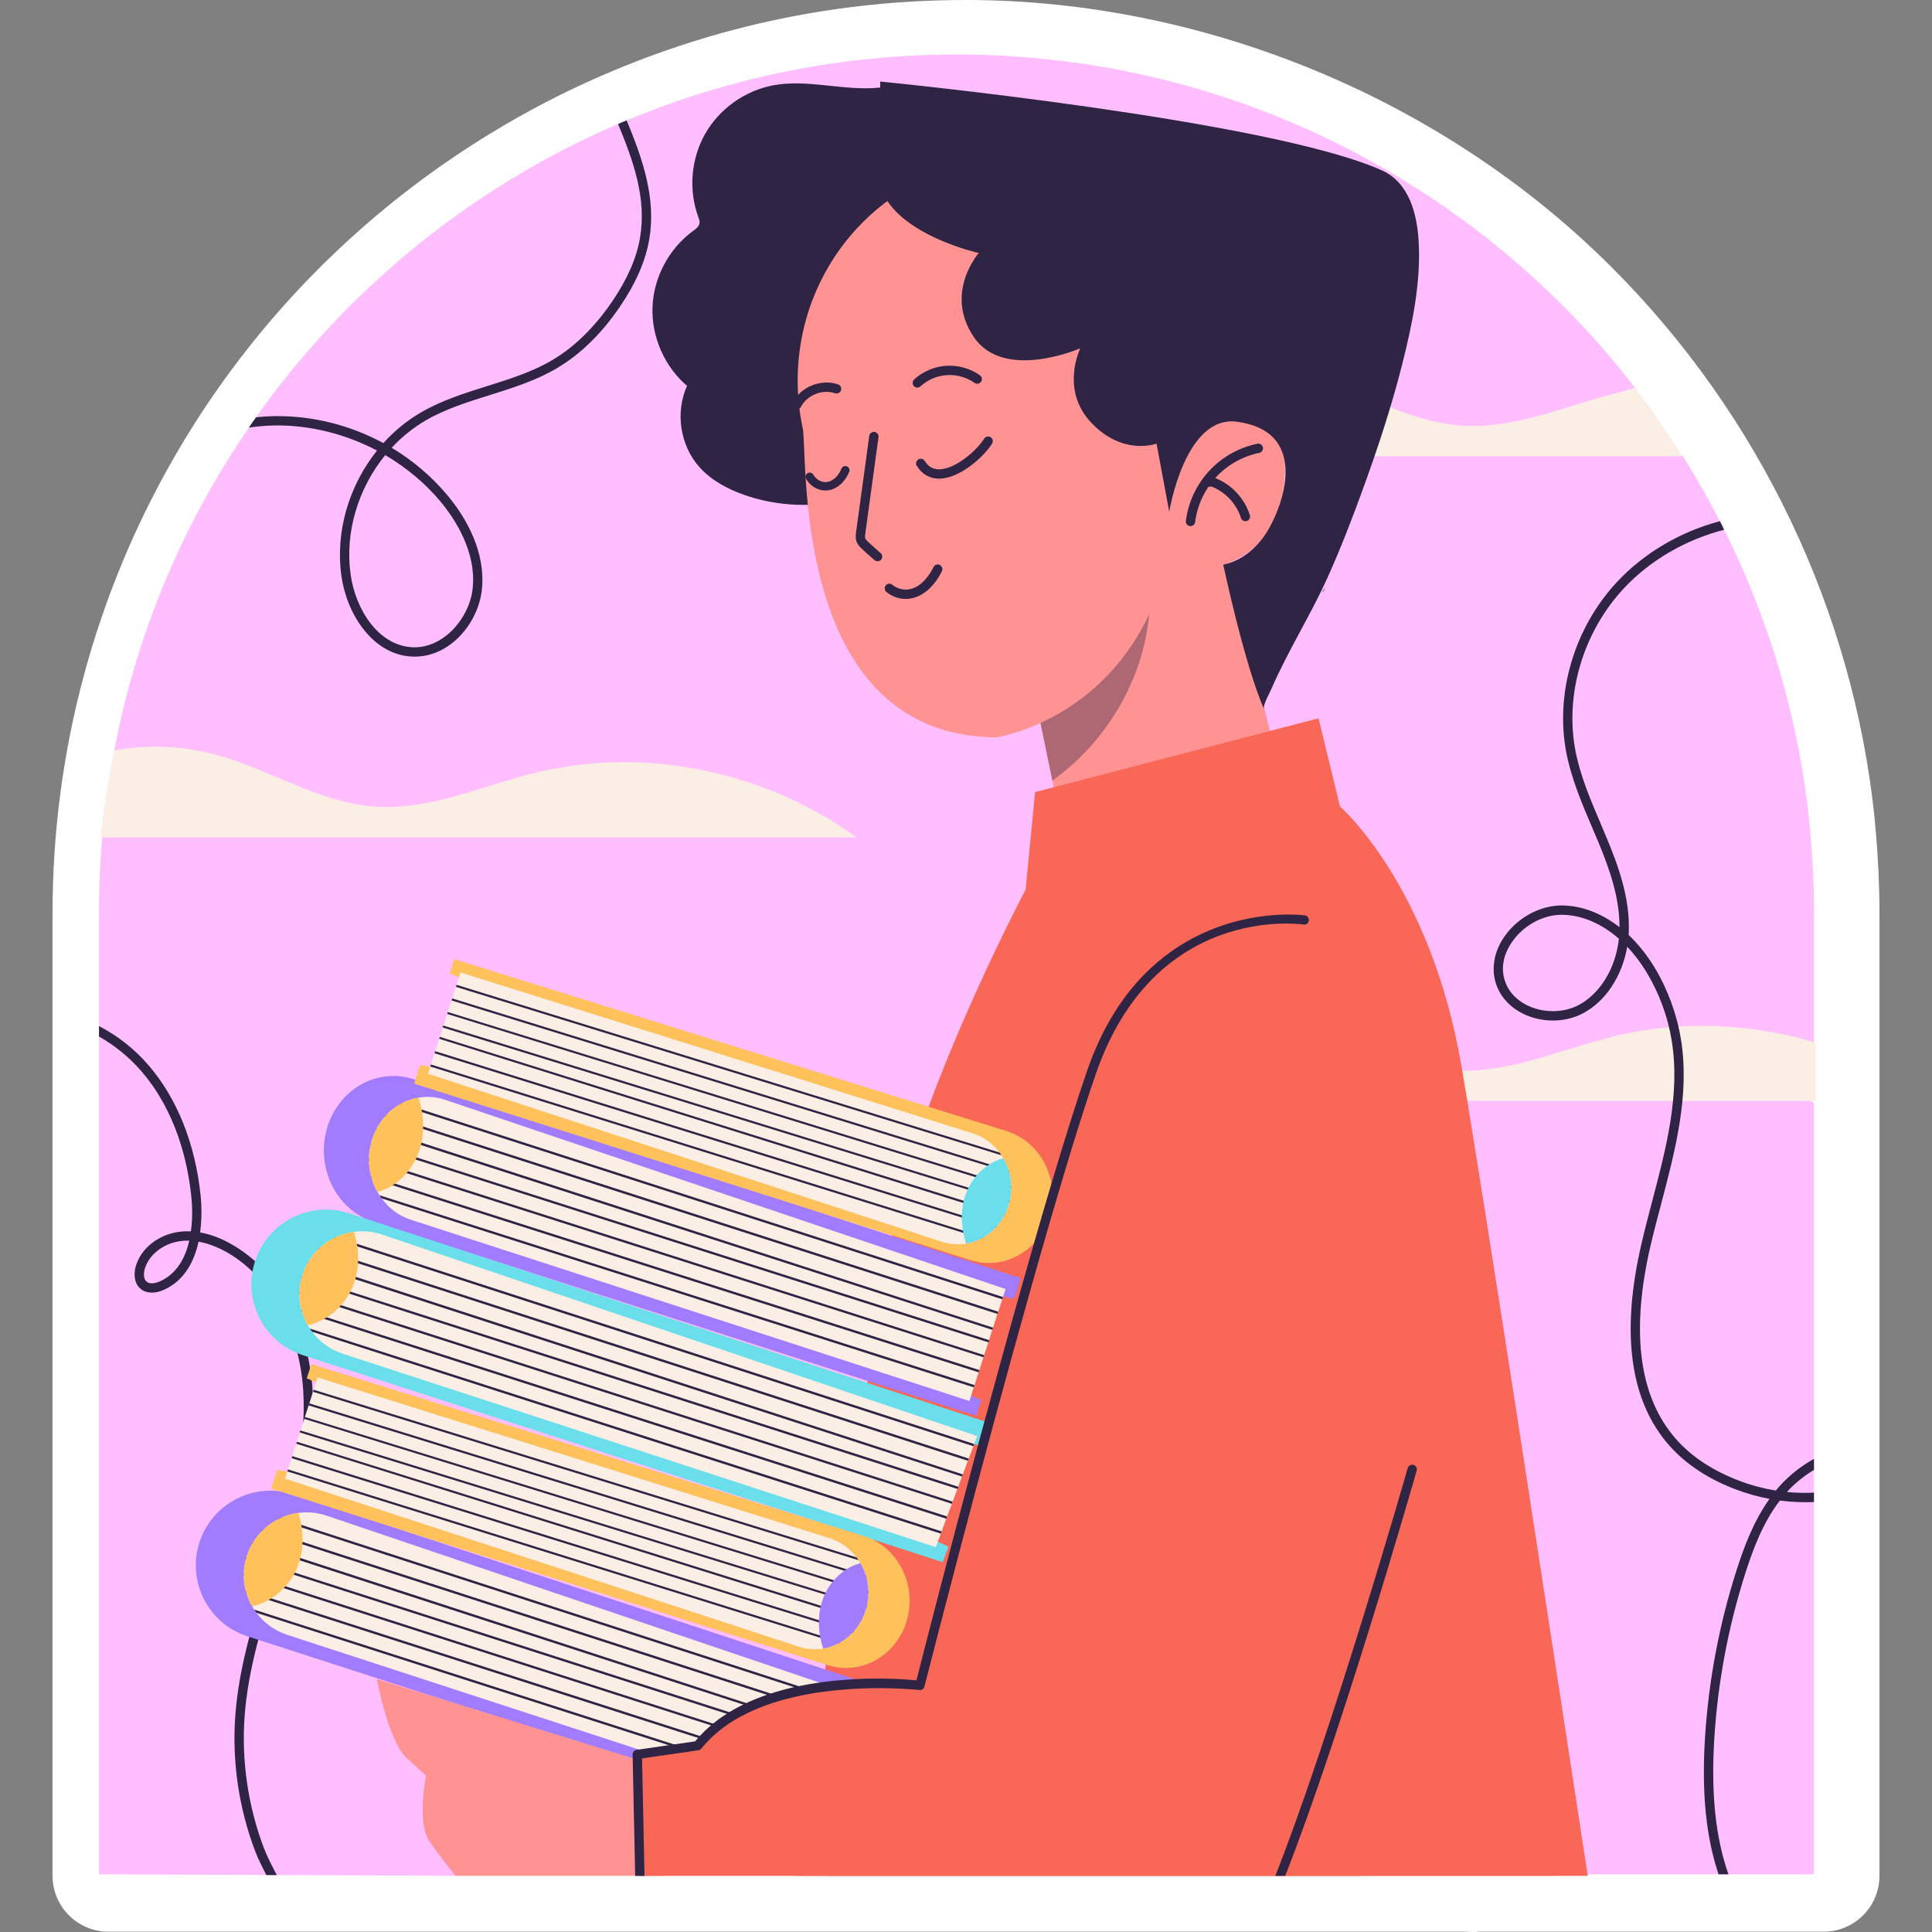 <?xml version="1.0" encoding="UTF-8"?>
<!-- Generator: Adobe Illustrator 26.5.1, SVG Export Plug-In . SVG Version: 6.00 Build 0)  -->
<svg xmlns="http://www.w3.org/2000/svg" xmlns:xlink="http://www.w3.org/1999/xlink" version="1.1" id="Capa_1" x="0px" y="0px" viewBox="0 0 512 512" style="enable-background:new 0 0 512 512;" xml:space="preserve" width="512" height="512">
<rect x="0" y="0" width="512" height="512" fill="#808080" stroke="none"/>
<g>
	<path style="fill:#FFFFFF;" d="M390.439,512c-0.285,0-0.569-0.009-0.855-0.024l-0.872-0.051H28.754   c-8.192,0-14.834-6.642-14.834-14.834V242.068c0-21.568,2.836-42.94,8.43-63.524l0.701-2.544   c16.64-58.749,54.603-108.678,106.903-140.622c9.437-5.768,19.281-10.895,29.259-15.234c0.161-0.07,0.322-0.138,0.487-0.202   C190.164,6.708,222.555,0,255.987,0c63.178,0,126.579,26.203,171.202,70.91c39.171,39.171,63.891,90.977,69.599,145.865   c0.12,1.272,0.223,2.429,0.304,3.556c0.656,7.235,0.987,14.547,0.987,21.737v255.023c0,8.192-6.642,14.834-14.834,14.834h-91.32   C391.434,511.975,390.937,512,390.439,512z"/>
	<g>
		<path style="fill:#FFBEFF;" d="M480.727,241.684v34.674l-11.211,8.048l11.211,7.891v204.41h-60.605l-147.71-42.918    l-151.659,43.334l-94.518-0.416V241.684c0-6.647,0.284-13.245,0.852-19.764c0.123-1.41,15.562-7.283,15.712-8.686    c0.669-6.406-13.699-8.278-12.498-14.525c0.264-1.371,0.54-2.737,0.829-4.099c0.865-4.228,1.879-8.431,3.016-12.56    c0.222-0.816,0.445-1.632,0.667-2.423c6.774-23.957,17.381-46.282,31.152-66.308c0.618-0.915,1.236-1.829,1.879-2.72    c9.42-13.326,20.248-25.589,32.264-36.566c2.917-2.67,5.934-5.291,8.999-7.837c8.208-6.75,16.936-12.955,26.059-18.543    c0.618-0.371,1.211-0.742,1.829-1.088c4.821-2.917,9.766-5.637,14.834-8.159c3.535-1.78,7.145-3.461,10.779-5.044h0.025    c0.396-0.173,0.766-0.346,1.162-0.494c0.742-0.346,1.508-0.668,2.274-0.964c26.924-11.249,56.419-17.455,87.398-17.455    c43.439,0,84.011,12.164,118.5,33.303c0.717,0.42,1.434,0.865,2.126,1.31c14.562,9.123,28.012,19.853,40.077,31.943    c5.687,5.686,11.052,11.645,16.095,17.9c1.017,1.256,2.02,2.523,3.01,3.8c3.511,4.532-5.962,9.541-2.818,14.343    c0.919,1.389,14.636,2.447,15.525,3.858c3.509,5.571,6.779,11.312,9.798,17.21c0.396,0.742,0.791,1.508,1.137,2.275    c0,0,0,0,0.025,0c11.892,23.784,19.705,49.917,22.572,77.533c0.099,1.063,0.198,2.151,0.272,3.214    C480.406,227.913,480.727,234.762,480.727,241.684z"/>
		<g>
			<path style="fill:#FBEEE5;" d="M481.145,276.297v15.477H275.667c15.65-19.457,43.241-28.457,67.347-21.88     c14.216,3.882,27.147,12.609,41.832,13.721c14.636,1.137,28.605-5.489,42.895-8.975     C445.271,270.339,463.863,271.13,481.145,276.297z"/>
			<g>
				<path style="fill:#FBEEE5;" d="M226.985,221.906H26.651c0.816-7.813,2.027-15.526,3.634-23.092      c8.975-1.508,18.221-1.187,26.998,1.211c14.216,3.882,27.146,12.609,41.832,13.722c14.636,1.137,28.605-5.489,42.895-8.975      C170.986,197.676,202.855,204.426,226.985,221.906z"/>
				<path style="fill:#FBEEE5;" d="M445.793,120.91H277.772c15.65-19.457,43.241-28.457,67.347-21.88      c14.216,3.882,27.147,12.609,41.832,13.722c14.636,1.137,28.605-5.489,42.895-8.975c0.964-0.247,2.464-0.811,3.453-1.009      C437.922,108.479,441.763,114.754,445.793,120.91z"/>
			</g>
		</g>
		<g>
			<g>
				<path style="fill:#2F2444;" d="M166.071,31.905c-0.766,0.297-1.533,0.618-2.274,0.964c4.178,10.087,7.541,19.803,5.835,30.039      c-0.915,5.464-3.338,11.002-7.368,16.936c-4.648,6.824-9.964,12.065-15.848,15.551c-5.316,3.165-11.422,5.068-17.331,6.923      c-5.884,1.854-11.966,3.758-17.43,6.923c-3.783,2.176-7.17,4.969-10.062,8.183c-8.802-4.772-18.79-7.293-28.902-7.145      c-1.632,0.025-3.239,0.124-4.846,0.321c-0.643,0.89-1.261,1.805-1.879,2.72c2.25-0.346,4.5-0.519,6.749-0.569      c9.346-0.148,18.839,2.25,27.196,6.651c-7.368,9.222-11.076,21.386-9.444,33.154c1.409,10.161,8.208,20.792,18.518,21.435      c0.321,0,0.618,0.025,0.915,0.025c9.42,0,16.738-8.851,17.776-17.504c0.964-8.01-2.2-16.911-8.925-25.045      c-4.228-5.118-9.321-9.42-14.958-12.807c2.645-2.843,5.711-5.316,9.098-7.293c5.217-3.016,11.175-4.871,16.936-6.675      c6.032-1.904,12.288-3.857,17.85-7.17c6.181-3.684,11.793-9.148,16.639-16.293c4.228-6.23,6.774-12.09,7.763-17.9      C173.908,52.475,170.274,42.042,166.071,31.905z M116.846,133.049c3.634,4.401,9.568,13.252,8.381,23.166      c-0.915,7.64-7.788,15.798-16.095,15.304c-8.974-0.544-14.958-10.137-16.219-19.309c-1.558-11.224,2.052-22.869,9.172-31.597      C107.699,123.901,112.742,128.105,116.846,133.049z"/>
			</g>
			<g>
				<path style="fill:#2F2444;" d="M480.727,386.613c-3.437,1.904-6.577,4.376-9.222,7.343c-0.297,0.346-0.593,0.692-0.89,1.063      c-3.115-0.519-6.23-1.31-9.271-2.448c-7.145-2.645-12.906-6.379-17.109-11.126c-9.889-11.15-12.164-28.457-6.799-51.425      c0.865-3.684,1.829-7.368,2.818-11.076c3.733-14.191,7.59-28.852,5.217-43.513c-1.088-6.675-3.511-13.276-6.997-19.062      c-2.027-3.313-4.351-6.206-6.873-8.604c0-0.297,0.025-0.618,0.049-0.939c0.297-8.653-2.596-16.911-5.785-24.575      c-0.569-1.385-1.137-2.744-1.731-4.129c-2.621-6.132-5.316-12.461-6.601-19.037c-2.918-15.032,2.003-31.572,12.807-43.167      c6.997-7.491,16.367-12.881,26.578-15.526c-0.346-0.766-0.742-1.533-1.137-2.275c-10.458,2.794-20.051,8.381-27.245,16.095      c-11.348,12.164-16.49,29.545-13.425,45.368c1.335,6.799,4.079,13.277,6.75,19.531c0.569,1.36,1.162,2.72,1.73,4.079      c2.942,7.096,5.637,14.711,5.588,22.523c-4.747-3.708-10.062-5.761-15.378-5.761c-5.736,0.025-11.694,3.264-15.155,8.307      c-2.843,4.104-3.56,8.851-2.003,12.98c1.385,3.634,4.376,6.478,8.431,8.035c4.697,1.78,10.062,1.533,14.315-0.668      c6.082-3.165,10.483-9.865,11.842-17.727c1.854,1.978,3.585,4.228,5.118,6.774c3.338,5.513,5.662,11.793,6.675,18.172      c2.299,14.142-1.508,28.556-5.167,42.475c-0.989,3.733-1.953,7.442-2.819,11.175c-5.563,23.784-3.09,41.807,7.343,53.601      c4.475,5.068,10.582,9.049,18.122,11.818c2.769,1.014,5.587,1.805,8.431,2.324c-4.203,5.884-6.749,12.708-8.703,18.814      c-4.648,14.488-7.466,29.545-8.406,44.725c-0.865,14.414,0.272,26.034,3.609,35.948h2.621c-3.436-9.791-4.623-21.361-3.758-35.8      c0.915-14.983,3.709-29.817,8.282-44.132c2.003-6.255,4.648-13.301,9.098-19.111c3.041,0.395,6.057,0.519,9.049,0.395v-2.497      c-2.349,0.124-4.747,0.074-7.17-0.173c2.077-2.299,4.525-4.253,7.17-5.86V386.613z M418.251,266.408      c-3.585,1.854-8.307,2.077-12.288,0.544c-3.387-1.286-5.884-3.634-6.997-6.601c-1.31-3.412-0.692-7.194,1.706-10.68      c3.016-4.401,8.184-7.219,13.128-7.244c5.266,0,10.582,2.275,15.23,6.354C428.165,256.593,424.061,263.392,418.251,266.408z"/>
			</g>
			<g>
				<path style="fill:#2F2444;" d="M82.827,368.293c-1.088-16.886-8.975-31.226-21.064-38.321c-2.917-1.731-5.884-2.868-8.727-3.362      c0.569-4.154,0.321-7.936,0.124-9.865c-1.459-13.771-6.23-25.663-13.796-34.44c-3.733-4.351-8.258-7.862-13.128-10.384v2.769      c4.153,2.349,8.01,5.464,11.249,9.222c9.148,10.606,12.238,23.858,13.202,33.08c0.198,1.805,0.445,5.439-0.099,9.345      c-1.038-0.049-2.052-0.025-3.066,0.099c-5.538,0.717-10.161,4.376-11.546,9.148c-0.544,1.879-0.494,4.45,1.236,5.934      c1.508,1.286,3.857,1.385,6.28,0.272c5.489-2.497,8.01-7.639,9.123-12.733c3.09,0.544,5.859,1.83,7.911,3.041      c11.2,6.577,18.815,20.521,19.828,36.368c0.964,14.834-3.338,29.94-7.442,42.945l-1.508,4.697      c-3.981,12.436-8.085,25.292-9.049,38.544c-0.89,12.164,0.94,24.6,5.291,35.997c0.791,2.126,1.988,4.336,2.928,6.265h2.769      c-1.113-2.176-2.458-4.682-3.398-7.13c-4.203-11.076-5.983-23.166-5.118-34.959c0.939-12.955,5.019-25.663,8.95-37.951      l1.483-4.722C79.44,398.951,83.816,383.573,82.827,368.293z M42.453,339.54c-1.162,0.544-2.744,0.865-3.61,0.099      c-0.865-0.717-0.791-2.275-0.47-3.387c1.088-3.758,4.97-6.774,9.469-7.343c0.618-0.099,1.236-0.124,1.854-0.124h0.47      C49.153,333.186,46.978,337.488,42.453,339.54z"/>
			</g>
		</g>
		<g>
			<g>
				<path style="fill:#2F2444;" d="M233.242,23.2c-9.44,1.022-19.063-2.34-28.393-0.578c-7.465,1.409-14.216,6.231-17.971,12.835      s-4.447,14.871-1.84,22.007c0.201,0.549,0.423,1.123,0.334,1.701c-0.14,0.904-0.974,1.506-1.714,2.044      c-6.363,4.637-10.436,12.275-10.739,20.142c-0.304,7.868,3.168,15.797,9.155,20.91c-3.194,7.013-1.828,15.862,3.331,21.585      c3.145,3.488,7.435,5.762,11.866,7.319c15.784,5.546,34.383,2.157,47.197-8.6c8.053-6.761,13.756-16.089,16.952-26.106      c3.195-10.017,3.963-20.707,3.126-31.189c-0.769-9.639-3.12-19.651-9.64-26.791c-4.126-4.518-9.599-7.535-14.967-10.471      L233.242,23.2z"/>
			</g>
			<g>
				<path style="fill:#FF9393;" d="M412.663,497.123H218.682c0.346-4.253,0.717-8.826,1.113-13.598      c0.099-1.088,0.198-2.2,0.272-3.313c0.124-1.261,0.222-2.546,0.346-3.832c0-0.223,0.025-0.445,0.049-0.668      c0.099-1.211,0.198-2.423,0.297-3.659c0.025-0.198,0.025-0.42,0.049-0.643c0.099-1.211,0.222-2.423,0.321-3.659      c0.025-0.198,0.025-0.42,0.049-0.618c0.099-1.211,0.198-2.423,0.321-3.659c0-0.198,0.025-0.42,0.049-0.643      c0.074-0.989,0.173-2.003,0.247-3.016c0.025-0.198,0.049-0.42,0.074-0.643c0.099-1.285,0.222-2.571,0.346-3.882      c0-0.223,0.025-0.42,0.049-0.643v-0.025c0.099-1.187,0.198-2.374,0.321-3.56c0-0.198,0.025-0.421,0.049-0.643      c0.074-0.865,0.148-1.731,0.223-2.596c0.025-0.371,0.074-0.742,0.099-1.137c0.049-0.494,0.099-0.964,0.124-1.459      c0.049-0.445,0.099-0.865,0.124-1.31c0.049-0.643,0.124-1.261,0.173-1.904c0.247-2.546,0.47-5.118,0.717-7.689V434.3      c0.049-0.692,0.124-1.36,0.173-2.052c0.025-0.198,0.049-0.395,0.049-0.593c0.099-1.088,0.223-2.176,0.321-3.263      c0-0.198,0.025-0.396,0.049-0.593c0.099-1.088,0.198-2.176,0.321-3.263c0-0.173,0.025-0.346,0.049-0.519      c0.074-1.088,0.198-2.2,0.297-3.288c0.025-0.198,0.025-0.371,0.049-0.569c0.099-1.088,0.223-2.176,0.322-3.264      c0.025-0.198,0.025-0.371,0.049-0.569c0.049-0.42,0.074-0.865,0.124-1.31c0.074-0.643,0.124-1.31,0.198-1.978v-0.025      c0.025-0.173,0.025-0.346,0.05-0.544c0.025-0.198,0.049-0.42,0.074-0.643c0.173-1.78,0.346-3.56,0.519-5.316      c0-0.049,0-0.099,0.025-0.124c0.099-1.063,0.198-2.126,0.297-3.189c0.148-1.261,0.272-2.522,0.396-3.783      c0.025-0.223,0.049-0.445,0.074-0.643c0.124-1.211,0.247-2.423,0.371-3.634c0.025-0.198,0.025-0.42,0.074-0.643      c0.124-1.211,0.247-2.448,0.371-3.659c0.025-0.198,0.049-0.42,0.074-0.618c0.124-1.211,0.247-2.423,0.371-3.634      c0.025-0.223,0.049-0.42,0.074-0.643c0.099-1.014,0.222-2.003,0.321-3.016c0.025-0.198,0.05-0.396,0.074-0.618      c0.148-1.286,0.297-2.571,0.42-3.857c0.025-0.223,0.049-0.42,0.074-0.643c0.148-1.187,0.272-2.374,0.42-3.56      c0-0.198,0.025-0.396,0.074-0.618c0.099-0.89,0.198-1.78,0.297-2.67c0.148-1.286,0.297-2.571,0.445-3.807      c0.025-0.272,0.074-0.544,0.099-0.816c0.124-1.137,0.272-2.225,0.396-3.313c0.148-1.261,0.297-2.472,0.47-3.684      c0.025-0.222,0.049-0.42,0.074-0.643c0.148-1.211,0.297-2.398,0.445-3.585c0.025-0.198,0.074-0.42,0.099-0.618      c0.148-1.211,0.321-2.423,0.47-3.585c0.025-0.198,0.049-0.42,0.074-0.618c0.173-1.211,0.346-2.398,0.519-3.585      c0.025-0.198,0.049-0.396,0.074-0.618c0.148-1.014,0.297-2.003,0.445-2.992c0.025-0.198,0.049-0.42,0.074-0.618      c0.198-1.31,0.396-2.571,0.593-3.783c0.025-0.223,0.049-0.42,0.099-0.618c0.173-1.211,0.371-2.349,0.569-3.461      c0.025-0.222,0.049-0.42,0.099-0.618c0.148-0.915,0.297-1.805,0.47-2.67c0.223-1.286,0.445-2.497,0.692-3.659      c0-0.049,0.025-0.124,0.025-0.198c0.173-0.841,0.346-1.657,0.519-2.423c0.297-1.36,0.593-2.596,0.89-3.659      c0.049-0.198,0.099-0.371,0.148-0.544c0.148-0.47,0.272-0.89,0.396-1.286c0.173-0.569,0.371-1.162,0.568-1.755      c0.074-0.173,0.124-0.346,0.198-0.519c0.346-0.989,0.717-2.027,1.113-3.09c0.049-0.173,0.124-0.371,0.198-0.544      c0.346-0.939,0.692-1.879,1.088-2.868c0.049-0.173,0.124-0.346,0.198-0.544c0.371-0.964,0.766-1.978,1.187-2.992      c0.074-0.173,0.148-0.346,0.198-0.519c0.395-0.964,0.816-1.978,1.236-2.992c0.074-0.173,0.148-0.346,0.223-0.519      c0.395-0.989,0.816-1.978,1.261-2.992c0.049-0.173,0.124-0.321,0.198-0.495c0.371-0.865,0.742-1.731,1.113-2.621      c0.445-0.964,0.865-1.978,1.31-2.967c13.647-31.053,33.698-69.696,33.698-69.696l-3.263-15.823l-0.371-1.755l-3.14-15.279      l-5.019-24.377l31.72-17.9l20.471-11.546l2.794,11.472l9.247,38.049l1.582,6.428l1.533,6.329c0,0,21.04,25.243,34.489,56.394      C382.871,280.248,403.515,428.688,412.663,497.123z"/>
			</g>
			<g style="opacity:0.39;">
				<path style="fill:#2F2444;" d="M304.3,164.906c-2.151,16.688-11.719,32.19-25.416,41.956l-8.159-39.656l31.72-17.9      C304.745,153.854,304.993,159.664,304.3,164.906z"/>
			</g>
			<g>
				<path style="fill:#F96756;" d="M420.772,497.123H211.117c0.643-4.92,1.36-10.186,2.126-15.724      c0.148-1.088,0.297-2.176,0.445-3.263c0.173-1.236,0.346-2.497,0.519-3.758c0.025-0.223,0.049-0.396,0.099-0.618v-0.025      c0.148-1.187,0.321-2.398,0.47-3.585c0.049-0.222,0.074-0.445,0.099-0.643c0.173-1.211,0.346-2.398,0.519-3.61      c0-0.198,0.049-0.396,0.074-0.593c0.148-1.212,0.322-2.398,0.494-3.61c0.025-0.223,0.049-0.445,0.099-0.643      c0.124-0.989,0.272-1.978,0.396-2.967c0.025-0.198,0.049-0.396,0.074-0.618v-0.025c0.198-1.261,0.371-2.522,0.544-3.807      c0.025-0.198,0.074-0.42,0.099-0.643c0.148-1.162,0.321-2.324,0.495-3.511c0.025-0.223,0.049-0.42,0.074-0.643      c0.025-0.148,0.049-0.297,0.074-0.445c0.074-0.495,0.148-1.014,0.223-1.508c0.025-0.223,0.049-0.42,0.074-0.643v-0.025      c0.025-0.173,0.049-0.297,0.074-0.47c0.148-1.113,0.321-2.2,0.47-3.313c0.049-0.445,0.124-0.89,0.198-1.31      c0.198-1.533,0.42-3.041,0.643-4.574c0.074-0.594,0.148-1.187,0.247-1.78c0.025-0.198,0.049-0.371,0.074-0.569      c0.148-1.088,0.297-2.151,0.445-3.214c0.049-0.198,0.074-0.371,0.099-0.569c0.148-1.088,0.297-2.151,0.47-3.239      c0-0.173,0.049-0.371,0.074-0.569l0.445-3.189c0.025-0.173,0.049-0.371,0.074-0.544c0.173-1.063,0.321-2.151,0.47-3.214v-0.025      c0.025-0.198,0.049-0.371,0.074-0.544c0.074-0.519,0.148-1.039,0.223-1.558v-0.025c0.099-0.544,0.173-1.088,0.247-1.632      c0.025-0.198,0.049-0.396,0.074-0.569c0.173-1.088,0.322-2.176,0.47-3.264c0.049-0.173,0.074-0.346,0.074-0.544      c0.124-0.717,0.223-1.459,0.321-2.176c0.198-1.236,0.371-2.497,0.544-3.733c0.025-0.025,0.025-0.049,0.025-0.074      c0.148-1.063,0.321-2.126,0.47-3.189c0.173-1.261,0.371-2.497,0.544-3.733c0.025-0.222,0.074-0.42,0.099-0.618      c0.173-1.211,0.346-2.398,0.544-3.585c0-0.198,0.049-0.42,0.074-0.643c0.173-1.187,0.346-2.398,0.544-3.585      c0.025-0.198,0.049-0.42,0.099-0.618c0.173-1.211,0.346-2.398,0.544-3.585c0.025-0.223,0.049-0.445,0.074-0.643      c0.148-1.014,0.297-2.003,0.445-2.992c0.049-0.198,0.074-0.396,0.099-0.594c0.198-1.285,0.396-2.546,0.593-3.807      c0.025-0.223,0.049-0.445,0.099-0.643c0.173-1.187,0.346-2.349,0.519-3.511c0.025-0.198,0.074-0.396,0.099-0.618      c0.148-0.89,0.272-1.755,0.42-2.645v-0.025c0.173-1.261,0.371-2.497,0.593-3.733c0.025-0.247,0.049-0.519,0.124-0.791      c0.148-1.088,0.321-2.2,0.494-3.288c0.198-1.211,0.396-2.423,0.569-3.634v-0.025c0.049-0.222,0.074-0.396,0.099-0.618      c0.198-1.187,0.396-2.373,0.569-3.535v-0.025c0.049-0.198,0.074-0.395,0.124-0.593v-0.025c0.198-1.187,0.371-2.373,0.568-3.536      c0.025-0.198,0.074-0.395,0.099-0.618c0.198-1.211,0.396-2.398,0.594-3.56c0.025-0.198,0.074-0.42,0.099-0.618      c0.173-1.014,0.346-2.003,0.519-2.967c0.025-0.198,0.049-0.396,0.099-0.593c0.198-1.286,0.42-2.547,0.643-3.758      c0.025-0.223,0.049-0.42,0.099-0.618c0.198-1.187,0.396-2.349,0.593-3.461c0.049-0.198,0.074-0.42,0.124-0.618      c0.148-0.915,0.321-1.805,0.47-2.67c0.223-1.261,0.47-2.472,0.692-3.659c0-0.049,0-0.099,0.025-0.173      c0.148-0.841,0.297-1.656,0.47-2.448c0.247-1.31,0.494-2.547,0.742-3.709c0.025-0.198,0.074-0.371,0.099-0.544      c0.223-1.113,0.445-2.176,0.668-3.165c0.049-0.198,0.074-0.371,0.099-0.544c0.272-1.162,0.544-2.225,0.766-3.19      c0.049-0.198,0.099-0.395,0.148-0.569c0.297-1.137,0.569-2.102,0.816-2.917v-0.025c0.074-0.173,0.124-0.371,0.173-0.544      c0.321-1.014,0.668-2.027,0.989-3.041c0.074-0.198,0.124-0.371,0.173-0.544c0.346-1.038,0.692-2.052,1.038-3.066      c0.074-0.173,0.124-0.346,0.173-0.519c0.371-1.014,0.717-2.027,1.063-3.041c0.074-0.173,0.124-0.346,0.198-0.519      c0.321-0.89,0.618-1.78,0.964-2.67c0.346-1.014,0.717-2.027,1.088-3.016c11.62-31.127,25.712-57.507,25.712-57.507l2.522-25.886      l4.945-1.286l57.284-14.908l12.881-3.362l5.686,23.364c0,0,23.982,20.817,32.19,68.805      C393.304,317.581,411.427,435.982,420.772,497.123z"/>
			</g>
			<g>
				<path style="fill:#2F2444;" d="M351.275,155.709c-0.074,0.148-0.321,0.544-0.668,1.137l-0.074-0.074l-0.049-0.074l0.198-0.247      L351.275,155.709z"/>
			</g>
			<g>
				<g>
					<g>
						<path style="fill:#FF9393;" d="M338.992,115.939c-2.519-4.794-8.4-7.21-13.784-6.618c0.387-2.755,0.648-5.552,0.648-8.417        c0-32.41-25.624-58.683-57.232-58.683c-31.608,0-57.232,26.273-57.232,58.683c0,4.469,0.503,8.816,1.427,12.999        c1.149,11.082-1.847,81.078,51.177,81.499c0,0,33.791-4.843,44.68-43.855c0.52,0.172,1.068,0.328,1.646,0.465        c2.643,0.63,5.422,0.25,8.072-0.351c7.69-1.745,15.368-5.765,19.074-12.726c1.991-3.74,2.684-8.032,2.995-12.257        C340.73,123.027,340.696,119.181,338.992,115.939z"/>
					</g>
					<g>
						<g>
							<path style="fill:#2F2444;" d="M248.858,126.851c-0.002,0-0.005,0-0.008,0c-2.468-0.002-4.504-1.173-5.891-3.385         c-0.362-0.579-0.187-1.342,0.391-1.704c0.576-0.365,1.34-0.186,1.705,0.391c0.937,1.494,2.18,2.224,3.798,2.226         c0.002,0,0.005,0,0.006,0c4.173,0,9.87-4.817,11.961-8.137c0.365-0.575,1.129-0.753,1.704-0.386         c0.577,0.365,0.751,1.128,0.386,1.705C260.517,121.358,254.138,126.851,248.858,126.851z"/>
						</g>
						<g>
							<path style="fill:#2F2444;" d="M232.573,148.735c-0.281,0-0.564-0.097-0.796-0.292c-1.13-0.951-2.236-1.934-3.314-2.943         c-0.581-0.543-1.128-1.096-1.436-1.893c-0.379-0.975-0.24-1.985-0.14-2.721l3.477-25.368         c0.094-0.674,0.716-1.144,1.393-1.055c0.676,0.092,1.149,0.715,1.057,1.393l-3.477,25.366         c-0.072,0.521-0.153,1.111-0.006,1.492c0.122,0.311,0.443,0.628,0.821,0.98c1.048,0.98,2.12,1.934,3.218,2.861         c0.521,0.439,0.588,1.219,0.148,1.741C233.274,148.585,232.926,148.735,232.573,148.735z"/>
						</g>
						<g>
							<path style="fill:#2F2444;" d="M218.754,129.989c-2.033,0-4.003-1.144-5.138-3.071c-0.313-0.529-0.136-1.212,0.394-1.523         c0.527-0.319,1.21-0.138,1.523,0.394c0.857,1.453,2.414,2.226,3.879,1.905c1.47-0.314,2.839-1.649,3.57-3.484         c0.228-0.57,0.879-0.855,1.448-0.62c0.571,0.227,0.849,0.874,0.622,1.446c-1.003,2.513-2.985,4.368-5.173,4.836         C219.505,129.951,219.128,129.989,218.754,129.989z"/>
						</g>
						<g>
							<path style="fill:#2F2444;" d="M243.091,102.714c-0.334,0-0.669-0.135-0.913-0.403c-0.46-0.502-0.425-1.285,0.078-1.746         c2.336-2.134,5.361-3.421,8.518-3.624c3.177-0.198,6.325,0.688,8.913,2.508c0.559,0.394,0.693,1.164,0.301,1.721         c-0.393,0.558-1.164,0.695-1.723,0.302c-2.13-1.499-4.738-2.231-7.331-2.064c-2.598,0.167-5.087,1.227-7.009,2.982         C243.688,102.607,243.39,102.714,243.091,102.714z"/>
						</g>
						<g>
							<path style="fill:#2F2444;" d="M211.171,108.47c-0.191,0-0.385-0.044-0.566-0.138c-0.607-0.314-0.844-1.06-0.531-1.666         c2.172-4.196,7.572-6.345,12.031-4.788c0.645,0.225,0.985,0.93,0.76,1.574c-0.226,0.645-0.932,0.99-1.574,0.758         c-3.291-1.144-7.419,0.495-9.02,3.59C212.051,108.226,211.618,108.47,211.171,108.47z"/>
						</g>
						<g>
							<path style="fill:#2F2444;" d="M240.026,158.723c-1.859,0-3.695-0.659-5.125-1.854c-0.524-0.439-0.593-1.219-0.154-1.743         c0.435-0.521,1.214-0.591,1.741-0.154c1.088,0.91,2.577,1.381,3.993,1.26c3.738-0.326,6.078-4.269,6.91-5.949         c0.303-0.613,1.047-0.862,1.658-0.56c0.611,0.304,0.862,1.045,0.559,1.656c-2.152,4.344-5.402,7.011-8.914,7.316         C240.472,158.713,240.248,158.723,240.026,158.723z"/>
						</g>
					</g>
				</g>
				<g>
					<path style="fill:#2F2444;" d="M350.309,156.269c-3.186,6.564-6.828,12.862-10.112,19.386c-1.139,2.262-2.245,4.545-3.24,6.875       c-0.385,0.902-2.388,4.456-1.975,5.394c-5.217-11.867-10.809-38.286-10.809-38.286s7.154-0.947,11.993-9.363       c4.839-8.417,9.889-26.091-8.364-28.511c-13.817-1.832-17.94,23.87-17.94,23.87l-3.362-18.073c0,0-8.851,3.362-17.257-5.489       c-8.406-8.826-2.942-19.779-2.942-19.779s-20.199,8.851-28.21-2.942c-7.986-11.768,1.286-22.3,1.286-22.3       s-17.257-3.783-24.007-13.474c-5.266-7.565-3.56-19.26-2.596-23.982c0.272-1.335,0.494-2.101,0.494-2.101v-5.884       c0,0,103.097,10.087,132.988,23.562c7.228,3.264,9.302,11.628,9.707,18.862c0.611,10.92-1.715,22.013-4.375,32.539       c-2.815,11.142-6.42,22.079-10.345,32.874c-2.867,7.885-5.875,15.725-9.32,23.377       C351.402,153.98,350.863,155.129,350.309,156.269z"/>
				</g>
				<g>
					<g>
						<path style="fill:#2F2444;" d="M315.498,139.427c-0.052,0-0.104-0.003-0.156-0.01c-0.677-0.085-1.158-0.705-1.072-1.381        c0.621-4.921,2.82-9.633,6.193-13.27c3.373-3.636,7.906-6.186,12.761-7.176c0.671-0.135,1.322,0.295,1.458,0.966        c0.136,0.669-0.295,1.321-0.963,1.458c-4.354,0.886-8.419,3.173-11.443,6.432c-3.024,3.262-4.997,7.487-5.553,11.898        C316.645,138.971,316.113,139.427,315.498,139.427z"/>
					</g>
					<g>
						<path style="fill:#2F2444;" d="M330.046,138.131c-0.525,0-1.013-0.338-1.179-0.864c-1.129-3.583-3.861-6.618-7.308-8.115        c-0.556-0.244-0.765-0.241-0.835-0.212c-0.648,0.22-1.349-0.133-1.565-0.78c-0.217-0.649,0.133-1.35,0.78-1.567        c0.971-0.319,1.901-0.017,2.605,0.29c4.095,1.782,7.341,5.384,8.682,9.641c0.205,0.652-0.157,1.345-0.808,1.55        C330.294,138.111,330.169,138.131,330.046,138.131z"/>
					</g>
				</g>
			</g>
			<g>
				<g>
					<g>
						<g>
							<path style="fill:#A27CFF;" d="M53.308,407.484L53.308,407.484c3.878-9.697,14.628-14.708,24.548-11.441l170.73,56.224         l-2.017,5.415l-9.821-1.948l-14.203,22.409l14.094,6.194l-1.539,4.131L65.584,433.643         C54.692,430.12,49.058,418.113,53.308,407.484z"/>
						</g>
						<g>
							<g>
								<g>
									<path style="fill:#FBEEE5;" d="M244.219,455.06l-0.791,2.101l-0.198,0.593l-1.236,3.263l-0.223,0.593l-1.335,3.61           l-0.222,0.569l-1.014,2.744l-0.173,0.47l-1.286,3.437l-0.198,0.569l-1.261,3.362l-0.223,0.594l-1.236,3.362l-0.222,0.593           l-1.335,3.585L76.149,433.254c-3.412-1.112-6.206-3.189-8.159-5.835c-0.222-0.272-0.42-0.544-0.593-0.841           c-0.198-0.297-0.396-0.594-0.569-0.89c-0.643-1.112-1.162-2.324-1.533-3.56c-0.074-0.222-0.148-0.47-0.198-0.717           c-0.321-1.261-0.494-2.596-0.494-3.931c0-0.222,0-0.42,0.025-0.643c0.025-1.187,0.222-2.398,0.544-3.585           c0.05-0.198,0.099-0.396,0.148-0.593c0.148-0.47,0.321-0.915,0.494-1.384v-0.025c0.272-0.643,0.569-1.286,0.89-1.879           c0.124-0.198,0.223-0.395,0.346-0.569c0.668-1.113,1.459-2.102,2.324-3.016c0.173-0.173,0.346-0.321,0.519-0.495           c1.088-1.014,2.324-1.879,3.634-2.571c0.272-0.148,0.544-0.297,0.816-0.396c1.483-0.692,3.09-1.162,4.722-1.384           c2.398-0.321,4.92-0.124,7.392,0.692L244.219,455.06z"/>
								</g>
								<g>
									<g>
										<g>
											<path style="fill:#2F2444;" d="M234.824,480.327l-0.222,0.593L67.99,427.419c-0.222-0.272-0.42-0.544-0.593-0.841             L234.824,480.327z"/>
										</g>
									</g>
									<g>
										<g>
											<path style="fill:#2F2444;" d="M236.283,476.371l-0.223,0.594L65.295,422.128c-0.074-0.222-0.148-0.47-0.198-0.717             L236.283,476.371z"/>
										</g>
									</g>
									<g>
										<g>
											<path style="fill:#2F2444;" d="M237.742,472.44l-0.198,0.569L64.603,417.48c0-0.222,0-0.42,0.025-0.643L237.742,472.44z"/>
										</g>
									</g>
									<g>
										<g>
											<path style="fill:#2F2444;" d="M239.25,468.831c-0.049,0.099-0.124,0.173-0.223,0.173             c-0.025,0.025-0.049,0.025-0.074,0.025h-0.099L65.171,413.252c0.05-0.198,0.099-0.396,0.148-0.593l173.732,55.776             c0.074,0.025,0.124,0.049,0.148,0.099C239.25,468.608,239.275,468.707,239.25,468.831z"/>
										</g>
									</g>
									<g>
										<g>
											<path style="fill:#2F2444;" d="M240.436,465.221l-0.222,0.569l-173.51-56.419c0.124-0.198,0.223-0.395,0.346-0.569             L240.436,465.221z"/>
										</g>
									</g>
									<g>
										<g>
											<path style="fill:#2F2444;" d="M241.994,461.018l-0.223,0.593L69.374,405.786c0.173-0.173,0.346-0.321,0.519-0.495             L241.994,461.018z"/>
										</g>
									</g>
									<g>
										<g>
											<path style="fill:#2F2444;" d="M243.428,457.161l-0.198,0.593L73.528,402.72c0.272-0.148,0.544-0.297,0.816-0.396             L243.428,457.161z"/>
										</g>
									</g>
								</g>
							</g>
							<g>
								<path style="fill:#FFC15C;" d="M78.967,414.909c-1.978,5.291-6.7,9.593-12.139,10.779          c-2.448-4.228-2.992-9.494-1.014-14.414v-0.025c2.299-5.736,7.467-9.519,13.252-10.31          C80.5,405.514,80.624,410.434,78.967,414.909z"/>
							</g>
						</g>
					</g>
					<g>
						<g>
							<path style="fill:#A27CFF;" d="M86.995,297.956L86.995,297.956c3.413-9.774,13.352-15.003,22.696-11.94l160.824,52.719         l-1.767,5.455l-9.223-1.746l-12.786,22.694l13.31,5.905l-1.348,4.161L99.043,323.857         C88.784,320.558,83.255,308.669,86.995,297.956z"/>
						</g>
						<g>
							<g>
								<g>
									<path style="fill:#FBEEE5;" d="M266.495,341.616l-0.694,2.117l-0.172,0.597l-1.084,3.288l-0.195,0.598l-1.169,3.636           l-0.195,0.573l-0.888,2.764l-0.151,0.473l-1.127,3.462l-0.172,0.573l-1.105,3.387l-0.195,0.598l-1.082,3.387l-0.195,0.598           l-1.17,3.611L108.91,323.252c-3.214-1.042-5.871-3.062-7.754-5.667c-0.214-0.267-0.405-0.535-0.573-0.828           c-0.191-0.293-0.383-0.585-0.551-0.878c-0.625-1.099-1.137-2.3-1.511-3.528c-0.074-0.221-0.149-0.467-0.201-0.713           c-0.328-1.254-0.519-2.585-0.548-3.92c-0.005-0.222-0.009-0.42,0.009-0.643c-0.003-1.187,0.156-2.402,0.43-3.595           c0.042-0.199,0.084-0.398,0.126-0.596c0.128-0.473,0.28-0.921,0.432-1.394l-0.001-0.025           c0.24-0.648,0.503-1.297,0.791-1.897c0.111-0.2,0.199-0.4,0.311-0.576c0.6-1.126,1.318-2.131,2.106-3.063           c0.158-0.177,0.317-0.328,0.475-0.505c0.995-1.036,2.131-1.926,3.341-2.645c0.251-0.154,0.502-0.308,0.754-0.412           c1.372-0.722,2.864-1.225,4.384-1.481c2.235-0.37,4.597-0.224,6.925,0.541L266.495,341.616z"/>
								</g>
								<g>
									<g>
										<g>
											<path style="fill:#2F2444;" d="M258.266,367.069l-0.195,0.598l-156.915-50.082c-0.214-0.267-0.405-0.535-0.573-0.828             L258.266,367.069z"/>
										</g>
									</g>
									<g>
										<g>
											<path style="fill:#2F2444;" d="M259.543,363.085l-0.195,0.598L98.521,312.351c-0.074-0.221-0.149-0.467-0.201-0.713             L259.543,363.085z"/>
										</g>
									</g>
									<g>
										<g>
											<path style="fill:#2F2444;" d="M260.82,359.125l-0.172,0.573L97.772,307.718c-0.005-0.222-0.009-0.42,0.009-0.643             L260.82,359.125z"/>
										</g>
									</g>
									<g>
										<g>
											<path style="fill:#2F2444;" d="M262.151,355.485c-0.044,0.1-0.112,0.176-0.204,0.178             c-0.023,0.025-0.046,0.026-0.069,0.026l-0.092,0.002L98.211,303.48c0.042-0.199,0.084-0.398,0.126-0.596l163.621,52.21             c0.07,0.023,0.117,0.047,0.141,0.096C262.146,355.263,262.172,355.361,262.151,355.485z"/>
										</g>
									</g>
									<g>
										<g>
											<path style="fill:#2F2444;" d="M263.182,351.852l-0.195,0.573L99.559,299.568c0.111-0.2,0.199-0.4,0.311-0.576             L263.182,351.852z"/>
										</g>
									</g>
									<g>
										<g>
											<path style="fill:#2F2444;" d="M264.546,347.618l-0.195,0.598l-162.374-52.287c0.158-0.177,0.317-0.328,0.475-0.505             L264.546,347.618z"/>
										</g>
									</g>
									<g>
										<g>
											<path style="fill:#2F2444;" d="M265.802,343.733l-0.172,0.597l-159.837-51.551c0.251-0.154,0.502-0.308,0.754-0.412             L265.802,343.733z"/>
										</g>
									</g>
								</g>
							</g>
							<g>
								<path style="fill:#FFC15C;" d="M111.143,304.854c-1.733,5.33-6.053,9.727-11.112,11.025          c-2.381-4.177-3.004-9.43-1.263-14.389l-0.001-0.025c2.024-5.781,6.771-9.669,12.162-10.578          C112.371,295.43,112.594,300.346,111.143,304.854z"/>
							</g>
						</g>
					</g>
					<g>
						<g>
							<path style="fill:#6ADEEB;" d="M68.037,332.998L68.037,332.998c3.878-9.697,14.628-14.708,24.548-11.441l169.905,55.613         l-1.915,6.085l-9.099-2.006l-14.203,22.409l14.094,6.194l-1.539,4.131L80.313,359.156         C69.421,355.634,63.786,343.627,68.037,332.998z"/>
						</g>
						<g>
							<g>
								<g>
									<path style="fill:#FBEEE5;" d="M258.948,380.574l-0.791,2.102l-0.198,0.593l-1.236,3.264l-0.223,0.593l-1.335,3.61           l-0.222,0.569l-1.014,2.744l-0.173,0.47l-1.286,3.437l-0.198,0.569l-1.261,3.362l-0.223,0.593l-1.236,3.362l-0.222,0.593           l-1.335,3.585L90.878,358.767c-3.412-1.112-6.206-3.189-8.159-5.835c-0.222-0.272-0.42-0.544-0.593-0.841           c-0.198-0.297-0.396-0.594-0.569-0.89c-0.643-1.112-1.162-2.324-1.533-3.56c-0.074-0.223-0.148-0.47-0.198-0.717           c-0.321-1.261-0.494-2.596-0.494-3.931c0-0.222,0-0.42,0.025-0.643c0.025-1.187,0.223-2.398,0.544-3.585           c0.049-0.198,0.099-0.396,0.148-0.593c0.148-0.47,0.321-0.915,0.494-1.385v-0.025c0.272-0.643,0.569-1.286,0.89-1.879           c0.124-0.198,0.223-0.396,0.346-0.569c0.668-1.113,1.459-2.102,2.324-3.016c0.173-0.173,0.346-0.321,0.519-0.495           c1.088-1.014,2.324-1.879,3.634-2.571c0.272-0.148,0.544-0.297,0.816-0.396c1.483-0.692,3.09-1.162,4.722-1.384           c2.398-0.322,4.92-0.124,7.392,0.692L258.948,380.574z"/>
								</g>
								<g>
									<g>
										<g>
											<path style="fill:#2F2444;" d="M249.553,405.841l-0.222,0.593L82.719,352.933c-0.222-0.272-0.42-0.544-0.593-0.841             L249.553,405.841z"/>
										</g>
									</g>
									<g>
										<g>
											<path style="fill:#2F2444;" d="M251.012,401.885l-0.223,0.593L80.024,347.642c-0.074-0.223-0.148-0.47-0.198-0.717             L251.012,401.885z"/>
										</g>
									</g>
									<g>
										<g>
											<path style="fill:#2F2444;" d="M252.471,397.954l-0.198,0.569L79.332,342.994c0-0.222,0-0.42,0.025-0.643             L252.471,397.954z"/>
										</g>
									</g>
									<g>
										<g>
											<path style="fill:#2F2444;" d="M253.979,394.345c-0.049,0.099-0.124,0.173-0.223,0.173             c-0.025,0.025-0.049,0.025-0.074,0.025h-0.099L79.9,338.766c0.049-0.198,0.099-0.396,0.148-0.593l173.732,55.776             c0.074,0.025,0.124,0.049,0.148,0.099C253.979,394.122,254.003,394.221,253.979,394.345z"/>
										</g>
									</g>
									<g>
										<g>
											<path style="fill:#2F2444;" d="M255.165,390.735l-0.222,0.569l-173.51-56.419c0.124-0.198,0.223-0.396,0.346-0.569             L255.165,390.735z"/>
										</g>
									</g>
									<g>
										<g>
											<path style="fill:#2F2444;" d="M256.723,386.532l-0.223,0.593L84.103,331.3c0.173-0.173,0.346-0.321,0.519-0.495             L256.723,386.532z"/>
										</g>
									</g>
									<g>
										<g>
											<path style="fill:#2F2444;" d="M258.157,382.675l-0.198,0.593L88.257,328.234c0.272-0.148,0.544-0.297,0.816-0.396             L258.157,382.675z"/>
										</g>
									</g>
								</g>
							</g>
							<g>
								<path style="fill:#FFC15C;" d="M93.696,340.423c-1.978,5.291-6.7,9.593-12.139,10.779          c-2.448-4.228-2.992-9.494-1.014-14.414v-0.025c2.299-5.736,7.467-9.519,13.252-10.31          C95.229,331.028,95.353,335.948,93.696,340.423z"/>
							</g>
						</g>
					</g>
					<g>
						<g>
							<path style="fill:#FFC15C;" d="M240.022,430.372L240.022,430.372c-3.08,8.841-12.155,13.612-20.721,10.893L71.863,394.483         l1.594-4.934l8.45,1.53l11.603-20.552L81.3,365.265l1.216-3.763l146.364,45.549         C238.285,409.977,243.399,420.682,240.022,430.372z"/>
						</g>
						<g>
							<g>
								<g>
									<path style="fill:#FBEEE5;" d="M75.53,391.863l0.625-1.915l0.155-0.54l0.978-2.974l0.176-0.541l1.054-3.288l0.176-0.518           l0.8-2.5l0.137-0.428l1.016-3.131l0.155-0.518l0.996-3.064l0.176-0.541l0.975-3.063l0.176-0.541l1.055-3.266l135.671,42.61           c2.946,0.925,5.387,2.734,7.123,5.076c0.197,0.24,0.373,0.481,0.528,0.745c0.177,0.263,0.353,0.526,0.508,0.79           c0.577,0.989,1.051,2.07,1.398,3.177c0.069,0.199,0.138,0.421,0.187,0.642c0.306,1.13,0.487,2.331,0.519,3.536           c0.005,0.201,0.01,0.379-0.005,0.581c0.008,1.072-0.132,2.169-0.378,3.248c-0.037,0.18-0.075,0.359-0.112,0.539           c-0.115,0.427-0.253,0.833-0.389,1.261l0.001,0.022c-0.217,0.586-0.455,1.173-0.715,1.716           c-0.101,0.181-0.181,0.362-0.282,0.521c-0.544,1.02-1.197,1.93-1.915,2.776c-0.144,0.16-0.288,0.298-0.432,0.458           c-0.906,0.94-1.942,1.749-3.046,2.405c-0.229,0.14-0.458,0.28-0.688,0.376c-1.252,0.659-2.616,1.12-4.006,1.359           c-2.044,0.346-4.206,0.226-6.341-0.453L75.53,391.863z"/>
								</g>
								<g>
									<g>
										<g>
											<path style="fill:#2F2444;" d="M82.95,368.843l0.176-0.541l143.849,44.421c0.197,0.24,0.373,0.481,0.528,0.745             L82.95,368.843z"/>
										</g>
									</g>
									<g>
										<g>
											<path style="fill:#2F2444;" d="M81.798,372.447l0.176-0.541l147.435,45.529c0.069,0.199,0.138,0.421,0.187,0.642             L81.798,372.447z"/>
										</g>
									</g>
									<g>
										<g>
											<path style="fill:#2F2444;" d="M80.646,376.028l0.155-0.518l149.313,46.103c0.005,0.201,0.01,0.379-0.005,0.581             L80.646,376.028z"/>
										</g>
									</g>
									<g>
										<g>
											<path style="fill:#2F2444;" d="M79.444,379.32c0.04-0.09,0.102-0.159,0.186-0.161c0.021-0.023,0.042-0.023,0.063-0.024             l0.085-0.002l149.954,46.309c-0.037,0.18-0.075,0.359-0.112,0.539L79.623,379.673c-0.064-0.021-0.107-0.042-0.129-0.086             C79.45,379.521,79.426,379.432,79.444,379.32z"/>
										</g>
									</g>
									<g>
										<g>
											<path style="fill:#2F2444;" d="M78.517,382.605l0.176-0.518l149.821,46.893c-0.101,0.181-0.181,0.362-0.282,0.521             L78.517,382.605z"/>
										</g>
									</g>
									<g>
										<g>
											<path style="fill:#2F2444;" d="M77.288,386.434l0.176-0.541l148.855,46.384c-0.144,0.16-0.288,0.298-0.432,0.458             L77.288,386.434z"/>
										</g>
									</g>
									<g>
										<g>
											<path style="fill:#2F2444;" d="M76.155,389.948l0.155-0.54l146.53,45.732c-0.229,0.14-0.458,0.28-0.688,0.376             L76.155,389.948z"/>
										</g>
									</g>
								</g>
							</g>
							<g>
								<path style="fill:#A27CFF;" d="M217.889,424.267c1.563-4.82,5.498-8.812,10.122-10.009c2.197,3.758,2.791,8.498,1.22,12.984          l0.001,0.022c-1.827,5.23-6.155,8.763-11.085,9.611C216.807,432.78,216.581,428.343,217.889,424.267z"/>
							</g>
						</g>
					</g>
					<g>
						<g>
							<path style="fill:#FFC15C;" d="M277.897,323.062L277.897,323.062c-3.081,8.841-12.155,13.611-20.721,10.893l-147.438-46.782         l1.594-4.933l8.45,1.53l11.603-20.552l-12.209-5.263l1.216-3.763l146.364,45.549         C276.159,302.667,281.273,313.371,277.897,323.062z"/>
						</g>
						<g>
							<g>
								<g>
									<path style="fill:#FBEEE5;" d="M113.404,284.552l0.625-1.915l0.155-0.54l0.978-2.974l0.176-0.541l1.054-3.288l0.176-0.518           l0.8-2.5l0.137-0.428l1.016-3.131l0.155-0.518l0.997-3.064l0.176-0.541l0.975-3.063l0.176-0.541l1.055-3.266l135.671,42.61           c2.946,0.925,5.387,2.734,7.123,5.076c0.197,0.24,0.373,0.481,0.528,0.745c0.177,0.263,0.353,0.526,0.508,0.79           c0.577,0.989,1.051,2.07,1.398,3.177c0.069,0.199,0.138,0.421,0.187,0.642c0.306,1.13,0.486,2.331,0.519,3.536           c0.005,0.201,0.01,0.379-0.006,0.581c0.008,1.072-0.132,2.169-0.378,3.248c-0.038,0.18-0.075,0.359-0.112,0.539           c-0.115,0.427-0.253,0.833-0.389,1.261l0.001,0.022c-0.217,0.586-0.455,1.173-0.715,1.716           c-0.101,0.181-0.181,0.362-0.282,0.521c-0.544,1.02-1.197,1.93-1.915,2.776c-0.144,0.16-0.288,0.298-0.432,0.458           c-0.906,0.94-1.942,1.749-3.046,2.405c-0.229,0.14-0.458,0.28-0.688,0.376c-1.252,0.659-2.615,1.12-4.006,1.359           c-2.044,0.346-4.206,0.226-6.341-0.453L113.404,284.552z"/>
								</g>
								<g>
									<g>
										<g>
											<path style="fill:#2F2444;" d="M120.824,261.532l0.176-0.541l143.849,44.421c0.197,0.24,0.373,0.481,0.528,0.745             L120.824,261.532z"/>
										</g>
									</g>
									<g>
										<g>
											<path style="fill:#2F2444;" d="M119.673,265.136l0.176-0.541l147.435,45.529c0.069,0.199,0.138,0.421,0.187,0.642             L119.673,265.136z"/>
										</g>
									</g>
									<g>
										<g>
											<path style="fill:#2F2444;" d="M118.521,268.717l0.155-0.518l149.313,46.103c0.005,0.201,0.01,0.379-0.006,0.581             L118.521,268.717z"/>
										</g>
									</g>
									<g>
										<g>
											<path style="fill:#2F2444;" d="M117.319,272.01c0.04-0.091,0.101-0.159,0.186-0.161c0.021-0.023,0.042-0.023,0.063-0.024             l0.085-0.002l149.954,46.309c-0.038,0.18-0.075,0.359-0.112,0.539l-149.996-46.308c-0.064-0.021-0.107-0.042-0.129-0.086             C117.324,272.21,117.301,272.122,117.319,272.01z"/>
										</g>
									</g>
									<g>
										<g>
											<path style="fill:#2F2444;" d="M116.392,275.294l0.176-0.518L266.39,321.67c-0.101,0.181-0.181,0.362-0.282,0.521             L116.392,275.294z"/>
										</g>
									</g>
									<g>
										<g>
											<path style="fill:#2F2444;" d="M115.162,279.124l0.176-0.541l148.855,46.384c-0.144,0.16-0.288,0.298-0.432,0.458             L115.162,279.124z"/>
										</g>
									</g>
									<g>
										<g>
											<path style="fill:#2F2444;" d="M114.029,282.637l0.155-0.54l146.53,45.732c-0.229,0.14-0.458,0.28-0.688,0.376             L114.029,282.637z"/>
										</g>
									</g>
								</g>
							</g>
							<g>
								<path style="fill:#6ADEEB;" d="M255.763,316.956c1.563-4.82,5.498-8.812,10.122-10.009c2.197,3.758,2.791,8.498,1.22,12.984          l0.001,0.022c-1.827,5.229-6.155,8.763-11.085,9.611C254.681,325.47,254.455,321.033,255.763,316.956z"/>
							</g>
						</g>
					</g>
				</g>
				<g>
					<g>
						<path style="fill:#FF9393;" d="M176.257,497.123h-55.504c-1.731-2.102-4.747-5.859-6.997-9.247        c-3.362-5.043-0.841-17.257-0.841-17.257s0,0-5.044-4.623c-5.044-4.623-8.01-21.04-8.01-21.04l16.738,5.167l50.634,15.675        l0.445,0.124l2.497,0.791l5.859,1.805v0.841L176.257,497.123z"/>
					</g>
					<g>
						<path style="fill:#F96756;" d="M383.712,426.018c0,0-10.26,40.744-23.116,71.105H169.511l-0.596-28.094v-1.986l-0.085-2.128        l10.369-0.402c0,0,0.395-0.371,1.137-1.014c0.173-0.148,0.346-0.321,0.544-0.47c0.42-0.396,1.083,0.228,1.652-0.242        c0.544-0.445,1.74,0.409,2.383-0.085c0.173-0.173,0.994-1.529,1.191-1.702c1.063-0.816,2.289-1.614,3.574-2.553        c0.198-0.148,0.157-0.569,0.354-0.692c0.519-0.396,0.208-0.469,0.752-0.84c0.692-0.495,1.216-0.296,1.957-0.766        c0.223-0.148,0.434-0.472,0.681-0.596c0.148-0.124,0.788-1.092,0.936-1.191c0.124-0.074-0.124,0.099,0,0        c0.865-0.519,1.663-0.118,2.553-0.612c0.247-0.148,0.774-1.197,1.021-1.345c0.841-0.445,1.542-0.03,2.383-0.426        c0.791-0.371,1.515-0.554,2.553-0.851c0.346-0.099,1.608,0.241,2.004,0.142c0.742-0.173,0.815-1.185,1.656-1.334        c1.582-0.321,3.642-1.504,5.447-1.702c0.494-0.074,1.608,0.049,2.128,0c1.681-0.148,2.203-1.25,3.933-1.349        c0.593-0.025,1.162-0.074,1.755-0.099c1.063-0.025,2.102-0.074,3.165-0.099c2.942-0.074,5.835-0.074,8.48-0.049        c7.269,0.074,12.782,0.421,12.782,0.421s6.156-22.523,14.265-51.87c0.099-0.346,0.198-0.717,0.297-1.088        c1.459-5.241,2.967-10.681,4.5-16.268c0.025,0,0.025-0.025,0.025-0.049c6.626-23.858,13.944-49.941,20.1-71.401        c0.173-0.593,0.346-1.162,0.519-1.731c3.437-11.991,6.527-22.449,8.9-30.138c0.494-1.582,1.014-3.115,1.533-4.574        c13.919-38.173,42.005-35.824,42.005-35.824l8.628,8.381l1.78,1.706l9.79,9.494L383.712,426.018z"/>
					</g>
					<g>
						<path style="fill:#2F2444;" d="M346.849,243.979c0,0.074-0.025,0.148-0.074,0.222c-0.148,0.544-0.692,0.915-1.31,0.816        c-1.607-0.222-39.582-5.167-55.059,39.582c-1.978,5.711-4.153,12.535-6.477,20.051c-0.173,0.569-0.346,1.137-0.519,1.731        c-6.379,20.965-13.697,47.222-20.224,71.352c-0.124,0.47-0.247,0.915-0.371,1.384c-0.025,0.025-0.025,0.049-0.025,0.099        c-1.384,5.068-2.72,10.062-4.005,14.884c-0.099,0.371-0.198,0.742-0.297,1.088c-7.664,28.853-13.375,51.252-13.499,51.746        c-0.148,0.618-0.742,1.014-1.335,0.939c-0.124-0.025-4.055-0.445-9.914-0.494c-3.165-0.025-6.873,0.074-10.878,0.445        c-0.025-0.025-0.025,0-0.049,0c-1.632,0.124-3.288,0.321-4.994,0.569c-0.346,0.025-0.692,0.074-1.038,0.124        c-0.445,0.074-0.89,0.148-1.335,0.223c-2.275,0.395-4.598,0.865-6.873,1.459c-0.371,0.099-0.742,0.198-1.112,0.297        c-2.052,0.569-4.079,1.236-6.057,2.027c-0.297,0.124-0.593,0.247-0.89,0.371h-0.025c-1.36,0.569-2.695,1.211-3.98,1.904        c-0.247,0.124-0.519,0.272-0.766,0.396c-1.36,0.767-2.67,1.607-3.906,2.522c-0.198,0.148-0.395,0.272-0.569,0.445        c-1.113,0.841-2.176,1.755-3.165,2.744c-0.173,0.173-0.346,0.346-0.494,0.519c-0.618,0.618-1.212,1.285-1.755,1.978        c-0.198,0.247-0.47,0.396-0.791,0.445l-1.113,0.148l-1.409,0.223l-7.986,1.137l-4.401,0.643l0.025,0.717v0.766l0.618,29.644        h-2.472l-0.643-30.459v-0.742l-0.025-0.964c0-0.148,0.025-0.322,0.074-0.445c0.148-0.42,0.544-0.742,0.989-0.791l0.568-0.074        l7.912-1.162l1.409-0.198l3.758-0.544l1.854-0.272c0.247-0.297,0.494-0.593,0.766-0.89c0.148-0.173,0.297-0.346,0.47-0.519        c0.939-1.014,1.928-1.953,2.967-2.818c0.173-0.148,0.371-0.321,0.544-0.47c0.495-0.396,0.989-0.766,1.483-1.162        c0.692-0.494,1.409-0.964,2.151-1.434c0.223-0.148,0.445-0.297,0.668-0.445c0.148-0.074,0.742-0.42,0.865-0.519        c0.915-0.519,1.854-1.014,2.819-1.483c0.272-0.124,0.544-0.272,0.816-0.396c1.78-0.816,3.609-1.558,5.464-2.201        c0.346-0.124,0.692-0.222,1.038-0.321c0.643-0.222,1.31-0.445,1.978-0.618c1.385-0.42,2.769-0.766,4.154-1.088        c0.396-0.074,0.791-0.173,1.211-0.247c1.854-0.396,3.684-0.717,5.513-0.964c0.346-0.074,0.717-0.124,1.063-0.148        c1.656-0.222,3.313-0.396,4.895-0.519c1.137-0.099,2.25-0.173,3.338-0.247c7.738-0.395,13.969,0.074,16.441,0.321        c1.384-5.488,8.085-31.72,16.367-62.526c0.519-1.928,1.038-3.857,1.582-5.81c4.228-15.601,8.777-32.116,13.202-47.494        c1.558-5.439,3.115-10.73,4.623-15.798c3.412-11.472,6.651-21.781,9.444-29.891c1.805-5.241,3.931-9.84,6.28-13.845        c16.96-28.926,45.491-27.888,50.634-27.443c0.495,0.049,0.791,0.074,0.816,0.074        C346.478,242.669,346.948,243.311,346.849,243.979z"/>
					</g>
					<g>
						<path style="fill:#2F2444;" d="M375.429,389.749c-1.038,3.634-19.853,69.3-34.835,107.374h-2.621        c15.081-38.247,34.835-107.152,35.083-108.067c0.198-0.643,0.89-1.038,1.533-0.841        C375.256,388.389,375.627,389.081,375.429,389.749z"/>
					</g>
				</g>
			</g>
		</g>
	</g>
</g>















</svg>
